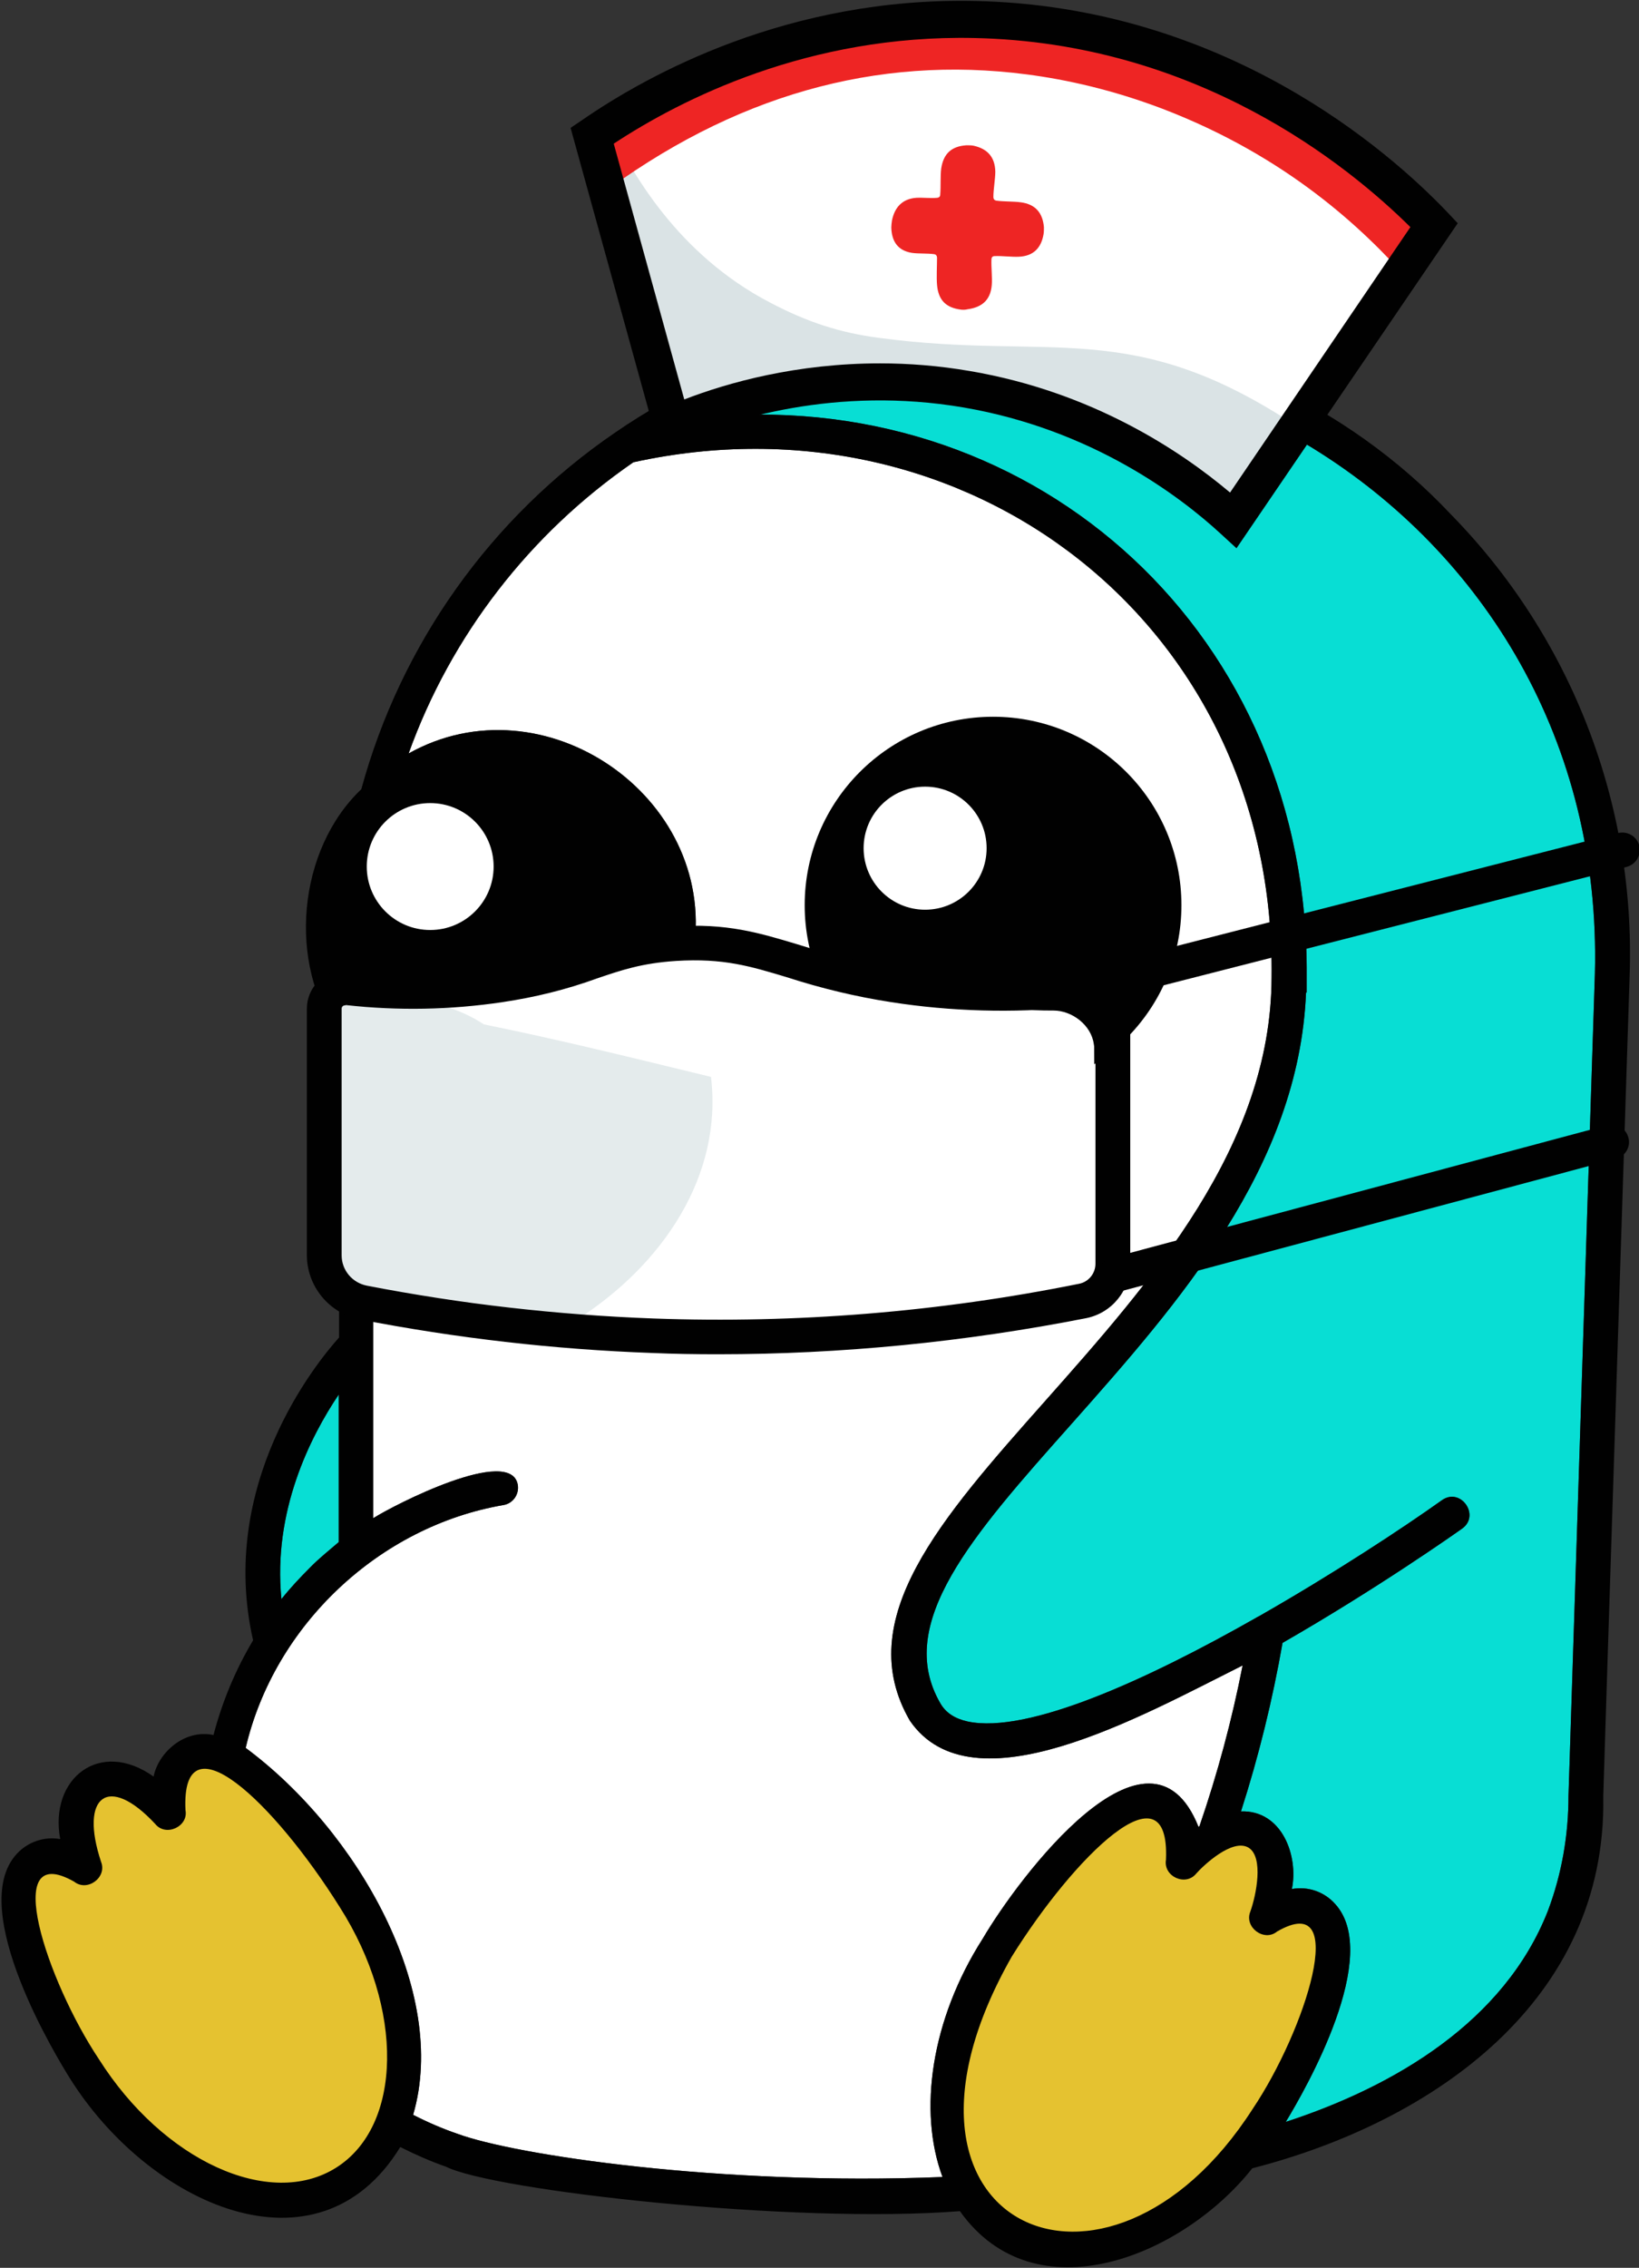 <?xml version="1.0" encoding="utf-8"?>
<!-- Generator: Adobe Illustrator 25.2.1, SVG Export Plug-In . SVG Version: 6.00 Build 0)  -->
<svg version="1.1" id="Layer_1" xmlns="http://www.w3.org/2000/svg" xmlns:xlink="http://www.w3.org/1999/xlink" x="0px" y="0px"
	 viewBox="0 0 509 704" style="enable-background:new 0 0 509 704;" xml:space="preserve">
<rect x="0" y="0" width="509" height="704" fill="#333333" stroke="none"/>
<style type="text/css">
	.penguin_nurse_no_crown-st0{fill:#08DED4;}
	.penguin_nurse_no_crown-st1{fill:#E5C230;}
	.penguin_nurse_no_crown-st2{fill:#FFFFFF;}
	.penguin_nurse_no_crown-st3{fill:#010101;}
	.penguin_nurse_no_crown-st4{fill:#E4EBEC;}
	.penguin_nurse_no_crown-st5{fill:none;}
	.penguin_nurse_no_crown-st6{fill:#DAE3E5;}
	.penguin_nurse_no_crown-st7{fill:#EE2524;}
</style>
<g id="Color">
	<path id="color_1_" class="penguin_nurse_no_crown-st0" d="M495.3,302.3c-8.2,255-8.2,255-8.2,255.2c0,12.2-2.1,24.3-6.4,35.7
		c-13.5,34.4-47.7,54.5-81.4,65.5c6.2-10.2,30-51.7,15.3-67.7c-3.4-3.8-8.5-5.5-13.4-4.6c2.1-10.2-3-24.5-15.8-24.1
		c5.5-17.1,9.8-34.6,12.9-52.3c29.6-17,53.7-34,55.8-35.5c5.7-4.1-0.5-12.9-6.3-8.8c-12.2,8.7-33.5,22.7-56.6,35.9
		c-0.4,0.2-0.8,0.4-1.1,0.6c-33.6,19.1-70.9,36.2-89.6,32.2c-4-0.9-6.8-2.7-8.5-5.7c-14.3-24.7,9.9-52,40.7-86.6
		c33.2-37.4,70.7-79.8,72.9-134h0.2c0-0.4,0-5,0-5.2c0.8-105.5-83-181.8-184.6-173.6C349.2,69.3,499.1,157.8,495.3,302.3z"/>
	<path id="color" class="penguin_nurse_no_crown-st0" d="M105.2,432.9v45.8c-3,2.6-6.2,5.1-9,8c-3.1,3.1-6.1,6.3-8.8,9.7C84.7,469.2,96.3,446.1,105.2,432.9
		z"/>
</g>
<g id="Shape">
	<polygon class="penguin_nurse_no_crown-st1" points="367.6,573 362.1,560.9 354.1,559.3 341.7,570.3 327.1,580.5 313,599.5 301.9,619.2 294.6,646.5 
		296.5,670.5 307.2,688.9 317.8,695.7 339.3,698.4 366.6,689.1 392.5,659.2 408.4,628.8 413.9,603.9 407.8,592.5 395.2,594.1 
		395,574.6 385.2,567.6 372.6,570.3 	"/>
	<polygon class="penguin_nurse_no_crown-st1" points="52.3,562.6 40.8,553.7 32,552.4 24.8,559.1 24.8,570.3 21.6,577.2 9.2,579.1 5.9,584.8 5.9,597.3 
		26.2,642.1 44.2,663.6 65.7,681.5 87.3,682.9 107.3,677.5 121.9,659.2 125.6,628.8 118,603.9 101.6,576.4 87.5,559.1 74.1,547.5 
		61.4,543.8 52.8,553.3 	"/>
	<path class="penguin_nurse_no_crown-st2" d="M292.7,675.8c-69.1,2.8-133.1-6.9-150.6-13.4c-4.7-1.6-9.3-3.6-13.8-5.9c11.2-38.2-17.3-88.2-52-113.9
		c8.9-38.1,41.5-68.8,80.1-75.4c2.9-0.5,4.9-3.3,4.4-6.3l0,0c-2.2-12.3-38.5,6.3-44.9,10.4V333.4c16.9,15.3,45.5,19.2,66.1,8.4
		l45.1,11.6c9.4-19.7,10.9-42.3,4.1-63.1l-15.7,4.4c6.8-47.7-46.9-84.2-88.6-60.8c13.2-36.7,37.7-68.3,69.8-90.4
		c103.2-22.7,199.6,49.7,198.2,160c-0.2,52.4-37.5,94.4-70.4,131.5c-32.3,36.4-60.2,67.8-41.9,99.2c19.4,28.1,71.7-1.4,103.3-17.2
		c-3.3,16.9-7.8,33.6-13.4,49.9c-0.1,0.1-0.2,0.1-0.3,0.2c-15.3-38.4-55.9,15.8-67,34.7C289.1,627,285.1,655.4,292.7,675.8z"/>
	<circle class="penguin_nurse_no_crown-st3" cx="308.4" cy="281" r="58.5"/>
	<path class="penguin_nurse_no_crown-st3" d="M450.7,159.8C385.1,90,269.2,80.3,191,134.3c-38.6,26.4-66.5,65.6-78.8,110.7c-19.7,18.7-23.1,54.1-6.9,76.4
		v93.8c-7.3,8.1-37.7,45.7-26.7,94c-5.5,9.2-9.6,19.1-12.3,29.4c-9-1.9-17.1,5.4-18.6,12.9c-16.7-11.9-32.5,0.6-29,19.4
		c-5-0.9-10.1,0.9-13.5,4.6c-15.9,17.2,13.1,64.2,16.4,69.5c24.6,39.4,77.1,63.3,102.7,21.5c4.6,2.3,9.3,4.4,14.2,6.1
		c14.7,7.4,107.6,17.9,159.6,13.8c23.4,32.9,69.3,13.9,90.8-13.3c56.1-14.4,110.2-52,109-115.5c0-1.5,8.2-255,8.2-255
		C507.9,249.4,487.9,197.8,450.7,159.8z M153.1,323.2l70.5-19.5c2.3,12.3,1.4,25.1-2.7,37L153.1,323.2z M105.2,432.9v45.8
		c-3,2.6-6.2,5.1-9,8c-3.1,3.1-6.1,6.3-8.8,9.7C84.7,469.2,96.3,446.1,105.2,432.9z M104.4,672.9c-20.6,13-53.7-2.1-73.7-33.7
		C14.5,614.9,0,571.1,23,584.1c4.1,3.3,10.3-1.3,8.4-6.1c-6.8-20.4,2.2-27.5,16.8-11.8c3.3,4.1,10.4,0.8,9.4-4.3
		c-1.4-29.8,27.4-2.6,47.9,30.1C125.6,623.5,125,659.9,104.4,672.9z M292.7,675.8c-69.1,2.8-133.1-6.9-150.6-13.4
		c-4.7-1.6-9.3-3.6-13.8-5.9c11.2-38.2-17.3-88.2-52-113.9c8.9-38.1,41.5-68.8,80.1-75.4c2.9-0.5,4.9-3.3,4.4-6.3l0,0
		c-2.2-12.3-38.5,6.3-44.9,10.4V333.4c16.9,15.3,45.5,19.2,66.1,8.4l45.1,11.6c9.4-19.7,10.9-42.3,4.1-63.1l-15.7,4.4
		c6.8-47.7-46.9-84.2-88.6-60.8c13.2-36.7,37.7-68.3,69.8-90.4c103.2-22.7,199.6,49.7,198.2,160c-0.2,52.4-37.5,94.4-70.4,131.5
		c-32.3,36.4-60.2,67.8-41.9,99.2c19.4,28.1,71.7-1.4,103.3-17.2c-3.3,16.9-7.8,33.6-13.4,49.9c-0.1,0.1-0.2,0.1-0.3,0.2
		c-15.3-38.4-55.9,15.8-67,34.7C289.1,627,285.1,655.4,292.7,675.8L292.7,675.8z M389,654.7c-45.4,70.7-122.2,36-74.8-47.3
		c19.2-30.8,49.2-60.7,47.9-30.1c-0.9,5.2,6.1,8.4,9.4,4.3c2.2-2.5,11.3-11.1,16.3-8c4.7,3,2.3,14.8,0.5,19.8
		c-2,4.9,4.3,9.5,8.3,6.2C419.6,586.3,405.3,630.5,389,654.7z M495.3,302.3c-8.2,255-8.2,255-8.2,255.2c0,12.2-2.1,24.3-6.4,35.7
		c-13.5,34.4-47.7,54.5-81.4,65.5c6.2-10.2,30-51.7,15.3-67.7c-3.4-3.8-8.5-5.5-13.4-4.6c2.1-10.2-3-24.5-15.8-24.1
		c5.5-17.1,9.8-34.6,12.9-52.3c29.6-17,53.7-34,55.8-35.5c5.7-4.1-0.5-12.9-6.3-8.8c-12.2,8.7-33.5,22.7-56.6,35.9
		c-0.4,0.2-0.8,0.4-1.1,0.6c-33.6,19.1-70.9,36.2-89.6,32.2c-4-0.9-6.8-2.7-8.5-5.7c-14.3-24.7,9.9-52,40.7-86.6
		c33.2-37.4,70.7-79.8,72.9-134h0.2c0-0.4,0-5,0-5.2c0.8-105.5-83-181.8-184.6-173.6C349.2,69.3,499.1,157.8,495.3,302.3z"/>
	<circle class="penguin_nurse_no_crown-st2" cx="287.3" cy="263.3" r="19.1"/>
	<circle class="penguin_nurse_no_crown-st2" cx="133.6" cy="269" r="19.7"/>
	<path class="penguin_nurse_no_crown-st2" d="M339.6,389.2c0.1,6.4-3.8,9.9-9.2,11.4c-42.9,12.1-90.9,20.2-133.9,15.1c-29-3.5-47.7-6.2-74.8-12.3
		c-6.4-1.5-11-3.5-13.2-13.8c-6-27.2-3.4-41.9-1.1-69.2c0.4-5.1,2.8-5.5,6.2-7.1c0.2-0.1,0.5-0.1,0.7,0c13.2,0.9,31.2-2.3,42.7-4.8
		c20.3-4.4,33.3-13.1,53.1-14.5c23.7-1.7,42.3,8.3,66.7,13.6c13.3,2.9,34.7,6.2,50.4,6.1c5.6,0,11.7,4.4,12.5,10.5
		c0.1,0.4,0.1,0.7,0.1,1.1C340,346.4,339.4,368.5,339.6,389.2z"/>
	<path class="penguin_nurse_no_crown-st4" d="M104.8,310.5c16.2-1.4,31.8-1.4,45.5,7.5c23.7,4.8,47,10.6,70.5,16.3c3.7,30.8-15.1,58.4-41.7,75.4
		c-21.5-4.4-43.4-6.6-65.1-9.6c-3-1.8-6.1-3.4-9.3-4.7c-6.3-31.1-7.5-44.1-6.9-75.4C100.3,317,102.7,313.9,104.8,310.5"/>
	<path class="penguin_nurse_no_crown-st3" d="M222.9,420.4c-6.8,0-13.6-0.1-20.4-0.4c-30.5-1.1-60.8-4.6-90.7-10.4c-9.6-1.9-16.5-10.3-16.5-20v-76.5
		c0-6.5,5.3-11.9,11.8-11.9c0.4,0,0.9,0,1.3,0.1c15.3,1.7,30.7,1.4,45.9-0.9c9.4-1.3,18.6-3.7,27.6-6.9c7.7-2.6,15.1-5.1,27.3-5.9
		c16.5-1.1,26.6,2,38.3,5.5c10.1,3.2,20.4,5.7,30.9,7.4c17.8,2.7,35.9,3.2,53.8,1.5c9.4-0.9,17.8,6.1,18.7,15.5c0,0.5,0.1,1,0.1,1.6
		v73.3c0,8.2-5.7,15.2-13.7,16.8C299.6,416.6,261.3,420.4,222.9,420.4z M107.1,312.1c-0.6,0-1,0.5-1,1l0,0v76.6
		c0,4.6,3.3,8.5,7.8,9.4c29.4,5.7,59.2,9.1,89.1,10.2c44.3,1.6,88.7-2,132.2-10.8c2.9-0.6,5-3.2,5-6.2V319c0-3.5-2.9-6.4-6.4-6.3
		c-0.2,0-0.4,0-0.6,0c-18.8,1.8-37.8,1.3-56.4-1.6c-11-1.7-21.8-4.3-32.3-7.7c-11.6-3.5-19.9-6-34.5-5.1
		c-10.8,0.7-17.1,2.9-24.5,5.4c-9.6,3.5-19.4,5.9-29.5,7.4c-16.1,2.4-32.4,2.7-48.6,0.9C107.2,312.1,107.2,312.1,107.1,312.1z"/>
	<line class="penguin_nurse_no_crown-st5" x1="503.9" y1="263.8" x2="342.7" y2="305"/>
	<path class="penguin_nurse_no_crown-st3" d="M342.7,310.4c-3,0-5.4-2.4-5.4-5.4c0-2.5,1.7-4.6,4.1-5.2l161.1-41.2c2.9-0.7,5.8,1,6.6,3.9
		c0.7,2.9-1,5.8-3.9,6.6L344,310.3C343.6,310.3,343.1,310.4,342.7,310.4z"/>
	<line class="penguin_nurse_no_crown-st5" x1="500.5" y1="354.6" x2="346.5" y2="395.7"/>
	<path class="penguin_nurse_no_crown-st3" d="M346.5,401.1c-3,0-5.4-2.4-5.4-5.4c0-2.4,1.6-4.6,4-5.2l154-41.2c2.9-0.8,5.8,0.9,6.6,3.8
		c0.8,2.9-0.9,5.8-3.8,6.6l0,0l-154,41.2C347.5,401.1,347,401.1,346.5,401.1z"/>
	<path class="penguin_nurse_no_crown-st2" d="M445.3,69.8L383,161.5c-10.6-9.7-38.8-33.2-82.8-40.7c-44-7.5-78.5,5.2-91.7,10.9l-24.8-89.6
		C199.1,31.4,242.3,4.7,302.4,6C383.7,7.7,435,59.1,445.3,69.8z"/>
	<path class="penguin_nurse_no_crown-st6" d="M273.1,104.9c53.7,7.2,78.2-6.8,129.9,27.6l-18.5,24.7c-4.5-3.4-11-8-19.2-12.8c-12-7-37.2-21.4-72.3-24.6
		c-2.9-0.3-32.5-2.8-59.4,5.3c-3.4,1-24.7,7.7-24.7,7.7s-24.2-77.1-27.3-92.4l7.5-1.7c6.8,14.7,21.4,40.3,50,55.2
		C250.9,100.1,260.9,103.3,273.1,104.9z"/>
	<g>
		<g>
			<path class="penguin_nurse_no_crown-st7" d="M298.3,96.1c-4.5-0.6-6.9-2.9-7.3-7.7c-0.2-2.3,0-5.8,0-8.3c0-0.7-0.3-1.1-0.9-1.2c-2.2-0.3-4.8-0.1-6.9-0.4
				c-4.4-0.7-6.3-3.6-6.4-7.9c0-0.5,0.1-1.5,0.2-2.1c0.8-4.1,3.2-6.8,7.6-7.1c2.1-0.1,4.4,0.2,6.5,0c0.6-0.1,0.9-0.4,0.9-1.1
				c0.2-2.3,0-5.8,0.3-8c0.7-4.7,3.3-6.9,7.8-7.2c0.6,0,1.5,0,2.1,0.1c4.3,0.9,6.8,3.4,6.9,8.1c0,2.2-0.6,5.5-0.6,7.8
				c0,0.7,0.3,1.1,1,1.2c2.3,0.3,5.3,0.2,7.5,0.5c4.6,0.6,6.8,3.3,7.2,7.7c0,0.6,0,1.5-0.1,2.1c-0.7,4.3-3.1,6.9-7.7,7.1
				c-2.2,0.1-5.2-0.3-7.5-0.2c-0.7,0-1,0.4-1,1.1c-0.1,2.4,0.3,5.7,0.1,7.9c-0.4,4.7-3.1,6.9-7.5,7.5
				C299.8,96.2,298.9,96.2,298.3,96.1z"/>
		</g>
	</g>
	<path class="penguin_nurse_no_crown-st7" d="M320.6,9.2L320.6,9.2c-48.6-6.4-95.1,6.9-138.5,39.6l3.6,12.3c41.7-31.4,86.5-44.1,133.2-38l0,0
		c12.3,1.6,26.7,4.8,42.2,10.7c38.6,14.8,62.4,37.3,76.7,53.6l7.4-12.4C407.2,34.5,367.8,15.5,320.6,9.2z"/>
	<path class="penguin_nurse_no_crown-st3" d="M384,170.2l-4.9-4.5c-12.7-11.7-40.1-32.4-79.8-39.2c-39.8-6.8-72.5,3.7-88.4,10.5l-6.1,2.6l-27.6-99.9
		l3.4-2.3C201.4,23,245-0.9,302.7,0.3c77.4,1.6,128.5,46.4,146.8,65.6l3.2,3.4L384,170.2z M273.3,112.8c8.8,0,18.2,0.7,28,2.4
		c38.1,6.5,65.5,24.9,80.7,37.7l56-82.4C418.3,51,371.5,13.2,302.5,11.8c-51.5-1.1-91.1,19.1-111.9,32.8l21.9,79.4
		C226.2,118.7,247.5,112.8,273.3,112.8z"/>
</g>
</svg>
